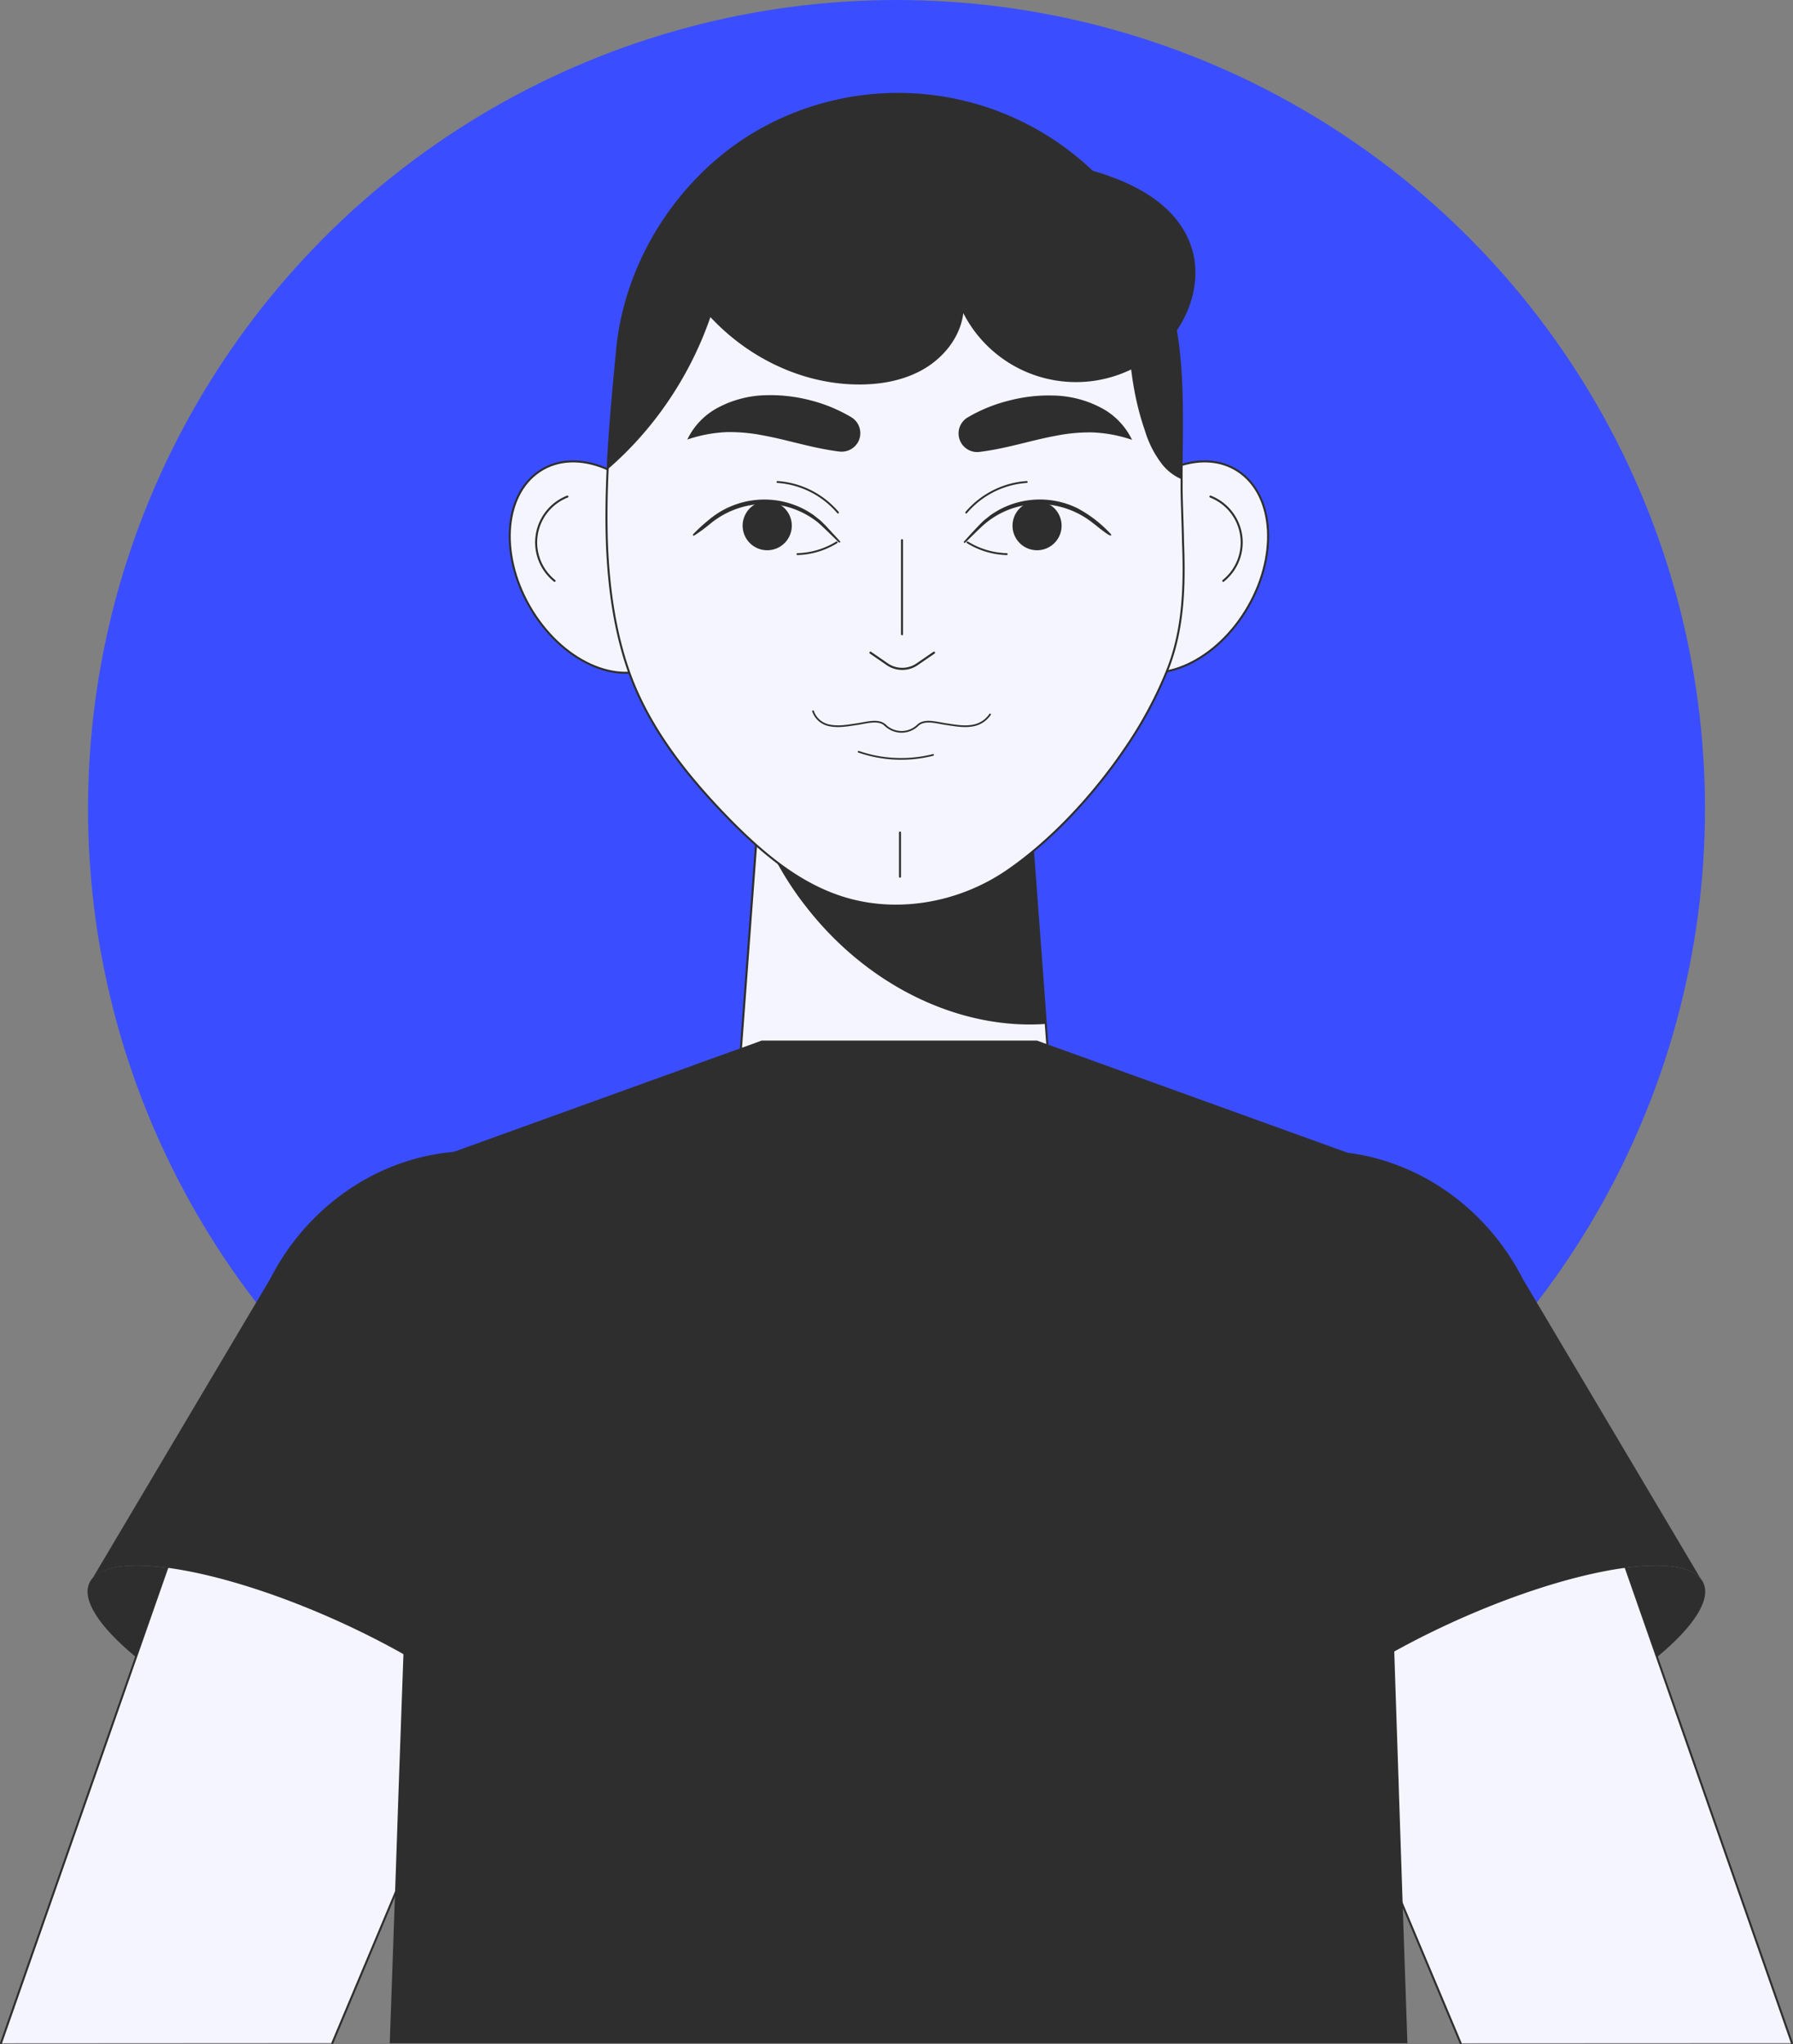 <svg id="Layer_1" data-name="Layer 1" xmlns="http://www.w3.org/2000/svg" viewBox="0 0 481.54 548.81"><rect x="0" y="0" width="481.54" height="548.81" fill="#808080" stroke="none"/><defs><style>.cls-1{fill:#3b4eff;}.cls-2{fill:#2e2e2e;}.cls-3,.cls-5{fill:#f5f5ff;}.cls-3,.cls-4,.cls-5,.cls-6,.cls-7,.cls-8{stroke:#2e2e2e;stroke-linecap:round;stroke-linejoin:round;}.cls-3,.cls-4{stroke-width:0.54px;}.cls-4,.cls-6,.cls-7,.cls-8{fill:none;}.cls-5{stroke-width:0.56px;}.cls-6{stroke-width:0.5px;}.cls-7{stroke-width:0.45px;}.cls-8{stroke-width:0.57px;}</style></defs><circle class="cls-1" cx="240.77" cy="217.13" r="217.13"/><path class="cls-2" d="M405.82,468.24c-32.65,14.74-62.47,19.28-66.59,10.15s19-28.49,51.67-43.22,62.47-19.28,66.59-10.15S438.48,453.51,405.82,468.24Z"/><path class="cls-3" d="M392.28,548.54l-15.56-37-12.46-29.67-10.5-25L330.69,401.9c-12.15-28.9-.66-61.09,25-70.1a41.24,41.24,0,0,1,13.65-2.3c.42,0,.84,0,1.26,0,20,.57,39.36,15.25,47.26,37.83l18.74,53.5,8.39,24,36.26,103.67"/><path class="cls-2" d="M456.79,423.92c-6-7.63-34.65-2.83-65.88,11.23-32.66,14.75-55.82,34.1-51.66,43.25a2.74,2.74,0,0,0,.34.55l-.34.15-36.08-84.58c-14.16-33.21,1.14-71.07,33.3-82.31a55.94,55.94,0,0,1,18.46-3.16c22,0,43.16,13.06,54,34.24Z"/><path class="cls-2" d="M75.71,468.24c32.66,14.74,62.47,19.28,66.6,10.15s-19-28.49-51.67-43.22S28.16,415.89,24,425,43.06,453.51,75.71,468.24Z"/><path class="cls-3" d="M.27,548.54,36.52,444.9l8.4-24,18.74-53.5c8-23,28.09-37.87,48.48-37.87h.27a41.73,41.73,0,0,1,13.38,2.3c25.68,9,37.21,41.2,25.06,70.1l-23.07,54.92v0l-10.5,25-11.19,26.64-16.83,40"/><path class="cls-2" d="M24.75,423.92c6-7.63,34.64-2.83,65.87,11.23,32.67,14.75,55.83,34.1,51.67,43.25a3.36,3.36,0,0,1-.35.55l.35.15,36.08-84.58c14.15-33.21-1.14-71.07-33.31-82.31a55.89,55.89,0,0,0-18.46-3.16c-22,0-43.15,13.06-54,34.24Z"/><path class="cls-3" d="M298.54,140.37c-8.86,14.23-8,31.09,1.91,37.65s25.14.35,34-13.88,8-31.08-1.91-37.65S307.4,126.14,298.54,140.37Z"/><path class="cls-4" d="M325.08,133.32a13.22,13.22,0,0,1,3.45,22.62"/><path class="cls-3" d="M178.93,140.37c8.86,14.23,8,31.09-1.91,37.65s-25.14.35-34-13.88-8-31.08,1.91-37.65S170.07,126.14,178.93,140.37Z"/><path class="cls-4" d="M152.39,133.32a13.22,13.22,0,0,0-3.45,22.62"/><path class="cls-5" d="M282.7,299.85a42.55,42.55,0,1,1-85.08,1.44c0-.48,0-1,0-1.44l4.72-63.42,1.2-16.06L206,188.86h68.42l3.76,49.81,2.69,36.23Z"/><path class="cls-2" d="M280.82,274.9c-22.46,1.6-47.21-9.57-64.18-31.27a85.12,85.12,0,0,1-13.06-23.26L206,188.86h68.42l3.76,49.81Z"/><path class="cls-3" d="M313.67,179.5a108.73,108.73,0,0,1-11.15,20.93c-8.93,13.3-20.74,25.8-32.54,33.73-13,8.7-29.94,11.54-44.69,6.48-11.61-3.95-21.2-12.27-29.74-21-10.7-11-20.47-23.22-26-37.56-4.22-11.11-6.06-23.49-6.55-36.14-.23-6.63-.12-13.3.19-20,.53-11,1.57-21.81,2.53-31.85,2.18-23.76,16.59-46.33,37.14-58.45a75.6,75.6,0,0,1,111.6,46.61c3.84,15.22,2.84,31,2.88,46.45,0,1,0,1.88,0,2.84.07,4.64.3,9.27.38,13.95C318.16,157,317.93,168.58,313.67,179.5Z"/><path class="cls-2" d="M228.46,103.17c6.59.31,13.38-.63,19.14-3.81s10.33-8.82,11.11-15.3a34,34,0,0,0,49.64,12.47c9.86-6.81,15.53-20.09,11.25-31.24C314.87,53,300.73,47.24,287.75,44.42a166.52,166.52,0,0,0-76.86,1.7c-7.71,2-29.18,5.94-32.11,14.31-3,8.58,9.27,22.32,14.88,27.57C203.05,96.8,215.48,102.56,228.46,103.17Z"/><path class="cls-2" d="M260,112a41.78,41.78,0,0,1,10.83-4.41,42.3,42.3,0,0,1,12.15-1.4,28.6,28.6,0,0,1,12.38,3.11,19,19,0,0,1,8.67,8.79,37.39,37.39,0,0,0-10.68-2,45.93,45.93,0,0,0-9.74.9c-6.46,1.15-13,3.39-20.43,4.32A5,5,0,0,1,260,112Z"/><path class="cls-2" d="M225.43,121.23c-7.39-.93-14-3.17-20.43-4.32a45.78,45.78,0,0,0-9.73-.9,37.39,37.39,0,0,0-10.68,2,18.92,18.92,0,0,1,8.67-8.79,28.57,28.57,0,0,1,12.38-3.11,42.34,42.34,0,0,1,12.15,1.4A41.57,41.57,0,0,1,228.61,112a5,5,0,0,1,1.74,6.85A5.07,5.07,0,0,1,225.43,121.23Z"/><path class="cls-2" d="M225.3,145.64c-1.12-1.09-4.47-4.4-5.6-5.35a22.84,22.84,0,0,0-13.37-5A23.36,23.36,0,0,0,191,140.41a43.28,43.28,0,0,1-4.56,3.37.21.21,0,0,1-.3-.07.23.23,0,0,1,0-.26,44.53,44.53,0,0,1,4.18-3.84,23.13,23.13,0,0,1,25.78-2.81,26.29,26.29,0,0,1,2.46,1.52c.35.3,1.35,1.06,1.69,1.35s1.19,1.17,1.55,1.5l3.83,4.17a.22.22,0,0,1-.31.3Z"/><path class="cls-2" d="M212.58,140.18a6.6,6.6,0,1,0-5.57,7.48A6.6,6.6,0,0,0,212.58,140.18Z"/><path class="cls-6" d="M224.7,145.62a21.23,21.23,0,0,1-10.53,3.15"/><path class="cls-6" d="M225.05,137.61a23.44,23.44,0,0,0-16.25-8.21"/><path class="cls-2" d="M258.93,145.34c1.09-1.19,4.23-4.67,5.38-5.67l1.69-1.35a27.66,27.66,0,0,1,2.46-1.52,23,23,0,0,1,20.94-.34,33.64,33.64,0,0,1,9,7c.52,1.51-4.47-2.8-4.84-3a23.35,23.35,0,0,0-15.37-5.12,22.47,22.47,0,0,0-13.88,5.47c-.74.59-4.34,4.16-5.09,4.88-.18.2-.51-.1-.31-.3Z"/><path class="cls-2" d="M272,140.18a6.59,6.59,0,1,1,5.57,7.48A6.58,6.58,0,0,1,272,140.18Z"/><path class="cls-6" d="M259.84,145.62a21.23,21.23,0,0,0,10.53,3.15"/><path class="cls-6" d="M259.49,137.61a23.46,23.46,0,0,1,16.25-8.21"/><path class="cls-7" d="M237.76,194.73a6.4,6.4,0,0,0,4.37,1.76,6.32,6.32,0,0,0,4.36-1.77c1.81-1.74,5.08-.67,7.57-.31s5,.86,7.49.33a7,7,0,0,0,4.35-2.94"/><path class="cls-7" d="M237.76,194.72c-1.81-1.74-5.07-.67-7.56-.31s-5,.86-7.5.33a5.82,5.82,0,0,1-4.35-3.8"/><path class="cls-7" d="M230.59,201.83a35,35,0,0,0,20,.85"/><line class="cls-4" x1="241.71" y1="223.51" x2="241.71" y2="235.38"/><line class="cls-4" x1="242.25" y1="170.29" x2="242.25" y2="145.01"/><path class="cls-8" d="M233.78,175.23l4.26,2.93h0a7.13,7.13,0,0,0,8.53,0h0l4.27-2.93"/><path class="cls-2" d="M317.39,128.68a13.46,13.46,0,0,1-5.06-3.75,27.5,27.5,0,0,1-4.83-9.28c-5.14-14.72-5.37-32.08-2.64-47.45-17.44.27-34.31-10.58-42-26.25-20.12,12.84-43.35,18.17-67.15,17-.88,25.52-13.18,50.36-32.46,67,.53-11,1.57-21.81,2.53-31.85,2.18-23.76,16.59-46.33,37.14-58.45a75.6,75.6,0,0,1,111.6,46.61C318.35,97.45,317.35,113.2,317.39,128.68Z"/><polygon class="cls-2" points="377.98 548.54 104.67 548.54 106.09 508.49 107.08 479.59 108.35 444.1 112.41 329.5 113.03 312.45 121.84 309.26 173.08 290.75 182.97 287.19 187.88 285.39 200.68 280.79 204.55 279.37 278.52 279.37 280.06 279.94 294.43 285.12 299.3 286.88 309.18 290.44 361.92 309.49 370.05 312.45 370.62 329.54 372.81 394.08 374.45 443.41 375.64 479.09 375.64 479.28 376.72 511.52 377.98 548.54"/></svg>
